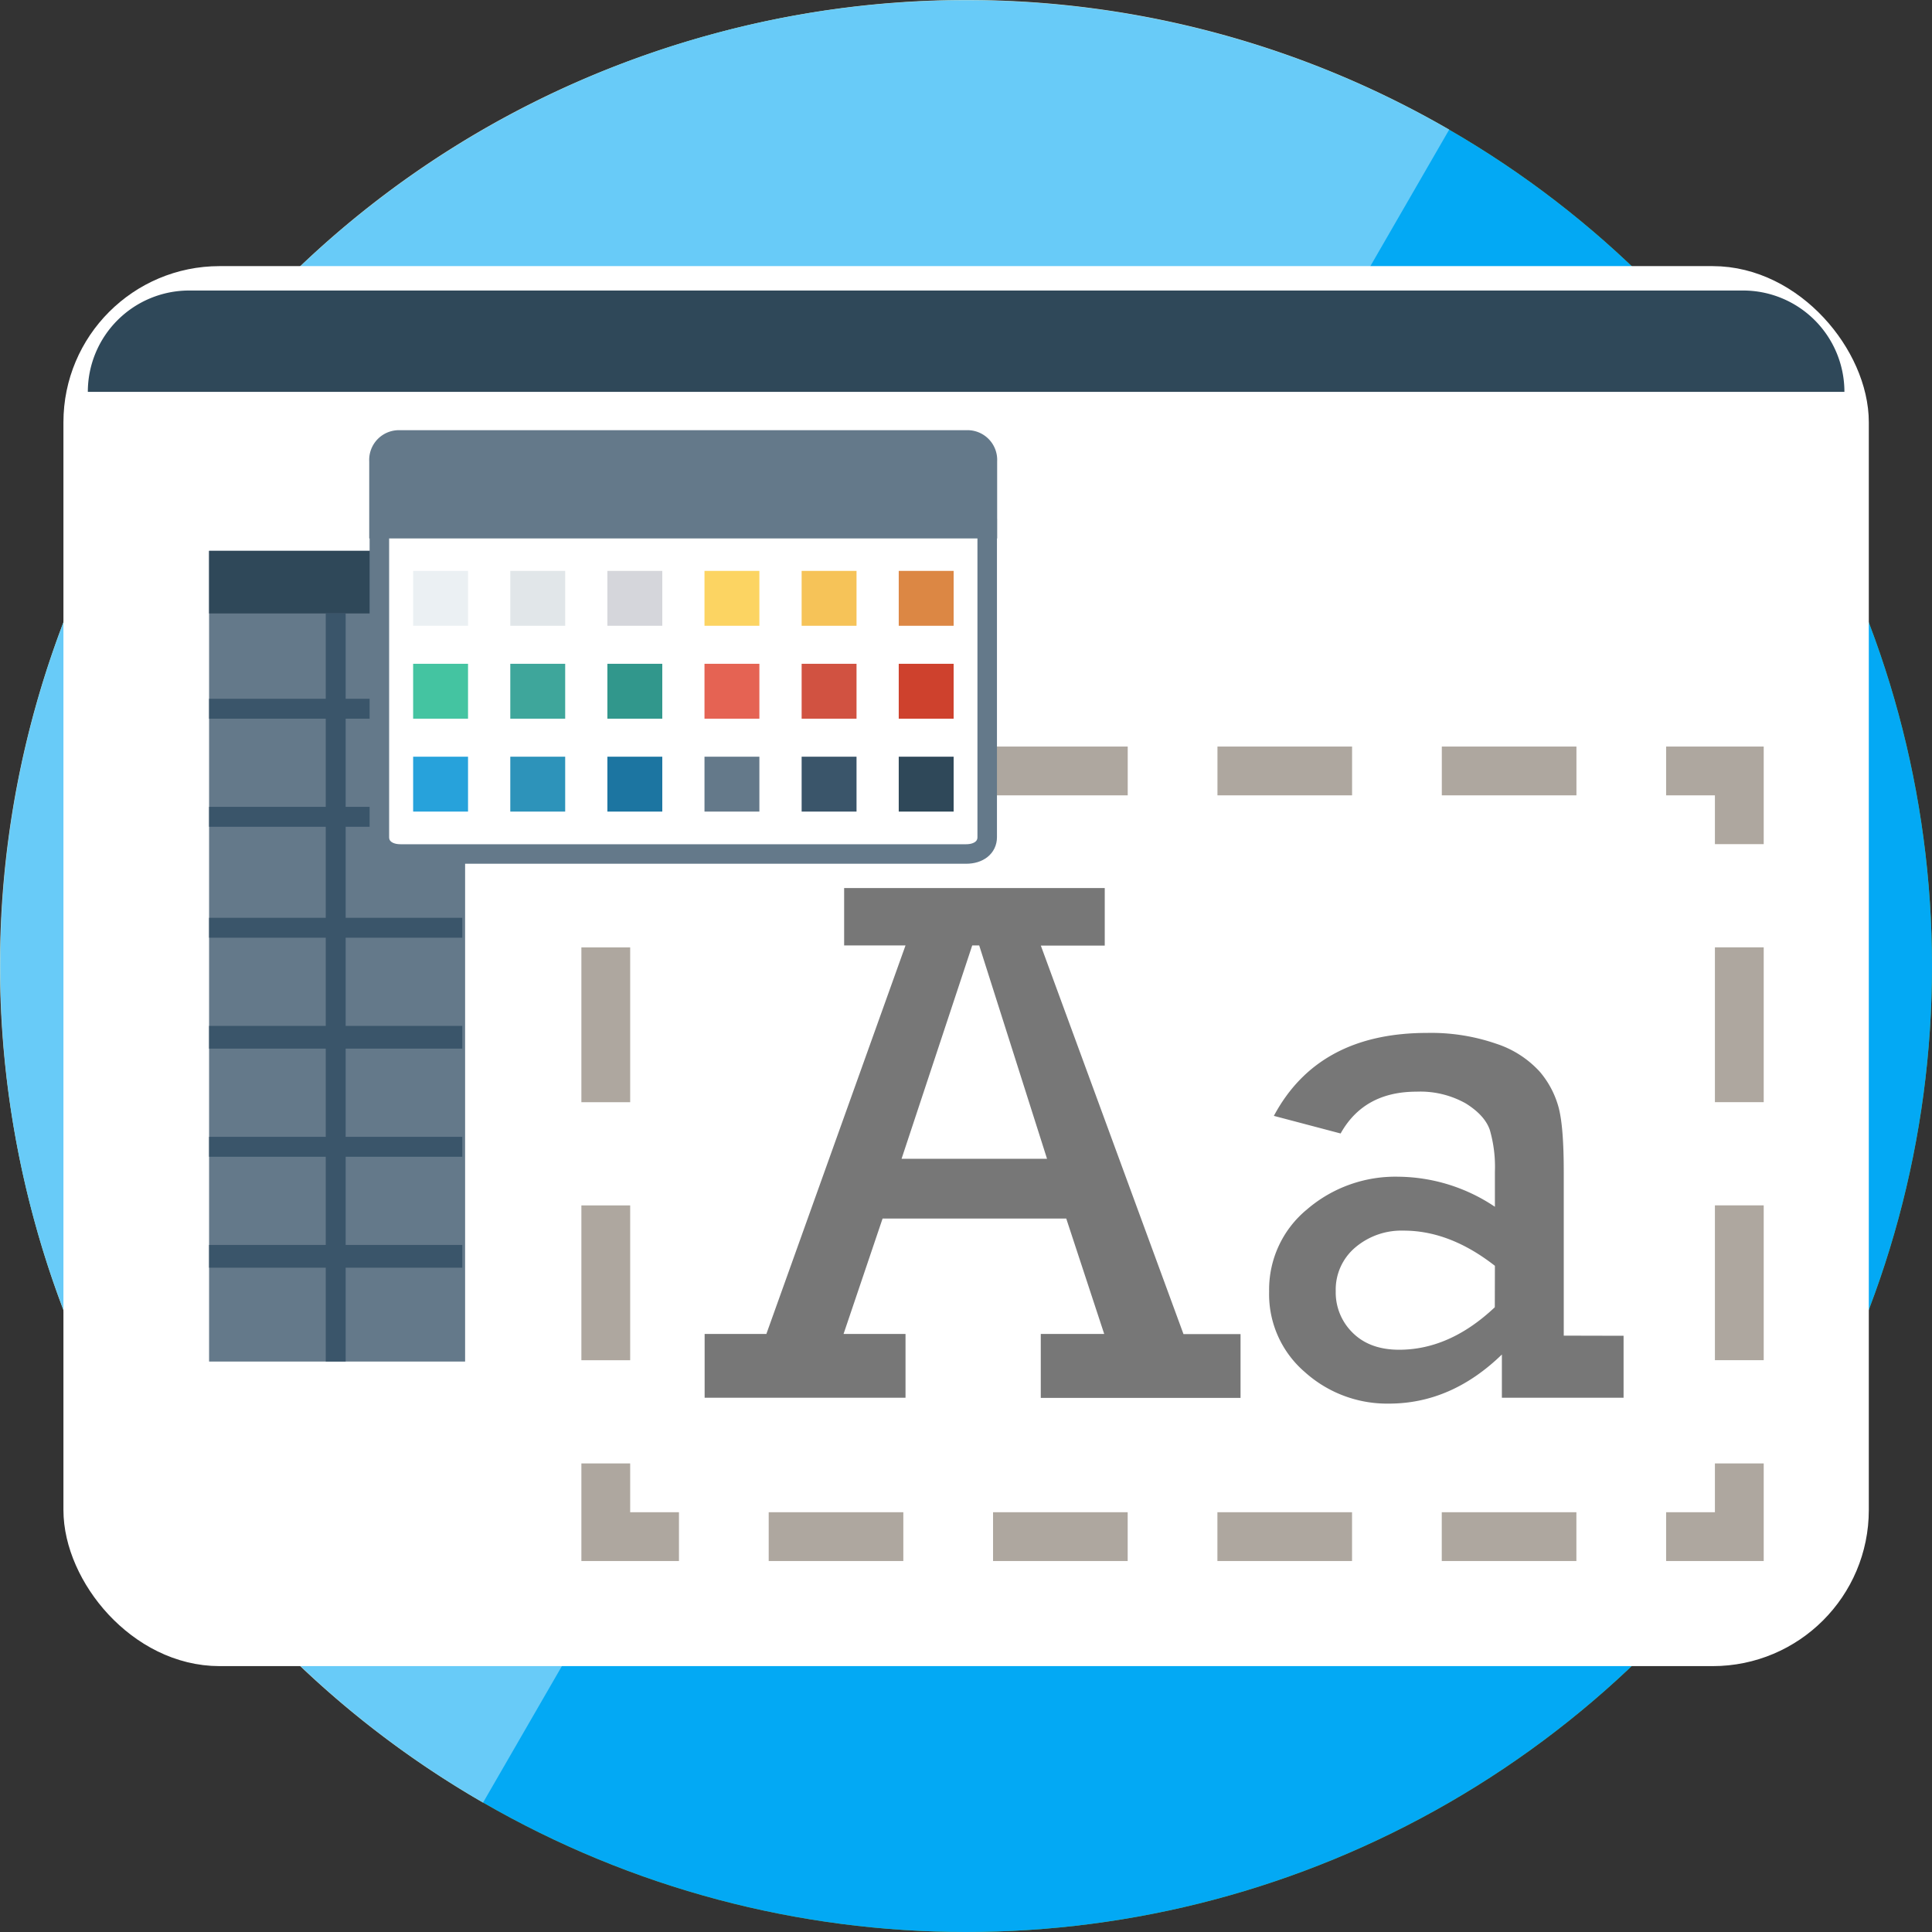 <svg xmlns="http://www.w3.org/2000/svg" viewBox="0 0 395.95 395.95"><rect x="0" y="0" width="395.95" height="395.95" fill="#333333" stroke="none"/><defs><style>.a{fill:#79af33;}.b,.d,.e,.f,.o{fill:#fff;}.b{opacity:0.5;}.c{fill:#03a9f4;}.d{opacity:0.4;}.e{stroke:#fff;}.e,.h,.i,.j,.n,.o{stroke-miterlimit:10;}.e,.h,.i,.j{stroke-width:10px;}.g{fill:#2f4859;}.h,.i,.j{fill:none;stroke:#aea79f;}.i{stroke-dasharray:27.59 18.39;}.j{stroke-dasharray:31.73 21.15;}.k{fill:#777;}.l,.n{fill:#64798a;}.m{fill:#3a556a;}.n,.o{stroke:#64798a;stroke-width:4px;}.p{fill:#ebf0f3;}.q{fill:#e1e6e9;}.r{fill:#d5d6db;}.s{fill:#fcd462;}.t{fill:#f6c358;}.u{fill:#dc8744;}.v{fill:#44c4a1;}.w{fill:#3ea69b;}.x{fill:#31978c;}.y{fill:#e56353;}.z{fill:#d15241;}.aa{fill:#ce412d;}.ab{fill:#27a2db;}.ac{fill:#2d93ba;}.ad{fill:#1c75a1;}</style></defs><title>a7</title><circle class="a" cx="198" cy="198" r="197.95"/><path class="b" d="M146.77,6.79C41.17,35.09-21.5,143.63,6.79,249.23A197.36,197.36,0,0,0,99,369.43L297,26.57A197.37,197.37,0,0,0,146.77,6.79Z"/><circle class="c" cx="198" cy="198" r="197.95"/><path class="d" d="M146.77,6.79C41.17,35.09-21.5,143.63,6.79,249.23A197.36,197.36,0,0,0,99,369.43L297,26.57A197.37,197.37,0,0,0,146.77,6.79Z"/><rect class="e" x="18" y="59.54" width="360" height="276.92" rx="27" ry="27"/><rect class="f" x="18" y="59.54" width="360" height="276.92" rx="27" ry="27"/><path class="g" d="M38.77,59.54H357.23A20.77,20.77,0,0,1,378,80.31v0a0,0,0,0,1,0,0H18a0,0,0,0,1,0,0v0A20.77,20.77,0,0,1,38.77,59.54Z"/><polyline class="h" points="356.46 299.92 356.46 314.92 341.46 314.92"/><line class="i" x1="323.07" y1="314.92" x2="148.35" y2="314.92"/><polyline class="h" points="139.15 314.92 124.15 314.92 124.15 299.92"/><line class="j" x1="124.15" y1="278.77" x2="124.15" y2="183.58"/><polyline class="h" points="124.15 173 124.15 158 139.15 158"/><line class="i" x1="157.55" y1="158" x2="332.27" y2="158"/><polyline class="h" points="341.46 158 356.46 158 356.46 173"/><line class="j" x1="356.46" y1="194.15" x2="356.46" y2="289.35"/><path class="k" d="M218.52,249.73H180.88l-8,23.66h12.7v13.07H144.41V273.39h12.65l28.52-79.63H173V182h53.41v11.79H213.31l29.24,79.63h11.69v13.07H213.3V273.39h13Zm-3.94-12.25-13.9-43.72h-1.43l-14.48,43.72Z"/><path class="k" d="M332.74,273.76v12.7H307.8V277.6q-10.37,10.06-23.14,10.06a25.2,25.2,0,0,1-17.24-6.46,21,21,0,0,1-7.32-16.53,21.25,21.25,0,0,1,7.77-16.82,27.78,27.78,0,0,1,18.75-6.69,36,36,0,0,1,19.75,6.16v-7.21a27.13,27.13,0,0,0-1.05-8.56q-1.05-3-4.92-5.41a19,19,0,0,0-10.1-2.41q-10.76,0-15.55,8.57l-13.68-3.61q9.09-17,31.4-17a40.88,40.88,0,0,1,14.16,2.21,20.8,20.8,0,0,1,8.91,5.71,18.87,18.87,0,0,1,3.94,7.55q1,4,1,12.92v33.65Zm-26.37-14.34q-9.24-7.22-18.7-7.21a14.6,14.6,0,0,0-9.92,3.45,11.3,11.3,0,0,0-4,8.94,11.54,11.54,0,0,0,3.49,8.56q3.5,3.46,9.5,3.46,10.38,0,19.61-8.71Z"/><rect class="l" x="42.85" y="112.89" width="52.47" height="166.15"/><rect class="g" x="42.85" y="112.89" width="52.47" height="12.83"/><polygon class="m" points="94.74 147.29 94.74 143.21 70.84 143.21 70.84 125.72 66.76 125.72 66.76 143.21 42.85 143.21 42.85 147.29 66.76 147.29 66.76 165.36 42.85 165.36 42.85 169.44 66.76 169.44 66.76 188.1 42.85 188.1 42.85 192.18 66.76 192.18 66.76 210.25 42.85 210.25 42.85 214.91 66.76 214.91 66.76 232.99 42.85 232.99 42.85 237.07 66.76 237.07 66.76 255.14 42.85 255.14 42.85 259.81 66.76 259.81 66.76 279.04 70.84 279.04 70.84 259.81 94.74 259.81 94.74 255.14 70.84 255.14 70.84 237.07 94.74 237.07 94.74 232.99 70.84 232.99 70.84 214.91 94.74 214.91 94.74 210.25 70.84 210.25 70.84 192.18 94.74 192.18 94.74 188.1 70.84 188.1 70.84 169.44 94.74 169.44 94.74 165.36 70.84 165.36 70.84 147.29 94.74 147.29"/><path class="n" d="M202.36,94.5A4.09,4.09,0,0,0,198,90.17h-116a4.09,4.09,0,0,0-4.33,4.33v13.85H202.36V94.5Z"/><path class="o" d="M77.75,108.35v63.23c0,2.07,1.73,3.44,4.33,3.44H198c2.59,0,4.32-1.37,4.32-3.44V108.35Z"/><rect class="p" x="84.67" y="117" width="11.25" height="11.25"/><rect class="q" x="104.58" y="117" width="11.25" height="11.25"/><rect class="r" x="124.48" y="117" width="11.25" height="11.25"/><rect class="s" x="144.38" y="117" width="11.25" height="11.25"/><rect class="t" x="164.29" y="117" width="11.25" height="11.25"/><rect class="u" x="184.19" y="117" width="11.25" height="11.25"/><rect class="v" x="84.67" y="136.04" width="11.25" height="11.25"/><rect class="w" x="104.58" y="136.04" width="11.25" height="11.25"/><rect class="x" x="124.48" y="136.04" width="11.25" height="11.25"/><rect class="y" x="144.38" y="136.04" width="11.25" height="11.25"/><rect class="z" x="164.29" y="136.04" width="11.25" height="11.25"/><rect class="aa" x="184.19" y="136.04" width="11.25" height="11.25"/><rect class="ab" x="84.67" y="155.08" width="11.25" height="11.25"/><rect class="ac" x="104.58" y="155.08" width="11.25" height="11.25"/><rect class="ad" x="124.48" y="155.08" width="11.25" height="11.25"/><rect class="l" x="144.38" y="155.08" width="11.25" height="11.25"/><rect class="m" x="164.29" y="155.08" width="11.25" height="11.25"/><rect class="g" x="184.19" y="155.08" width="11.25" height="11.25"/></svg>